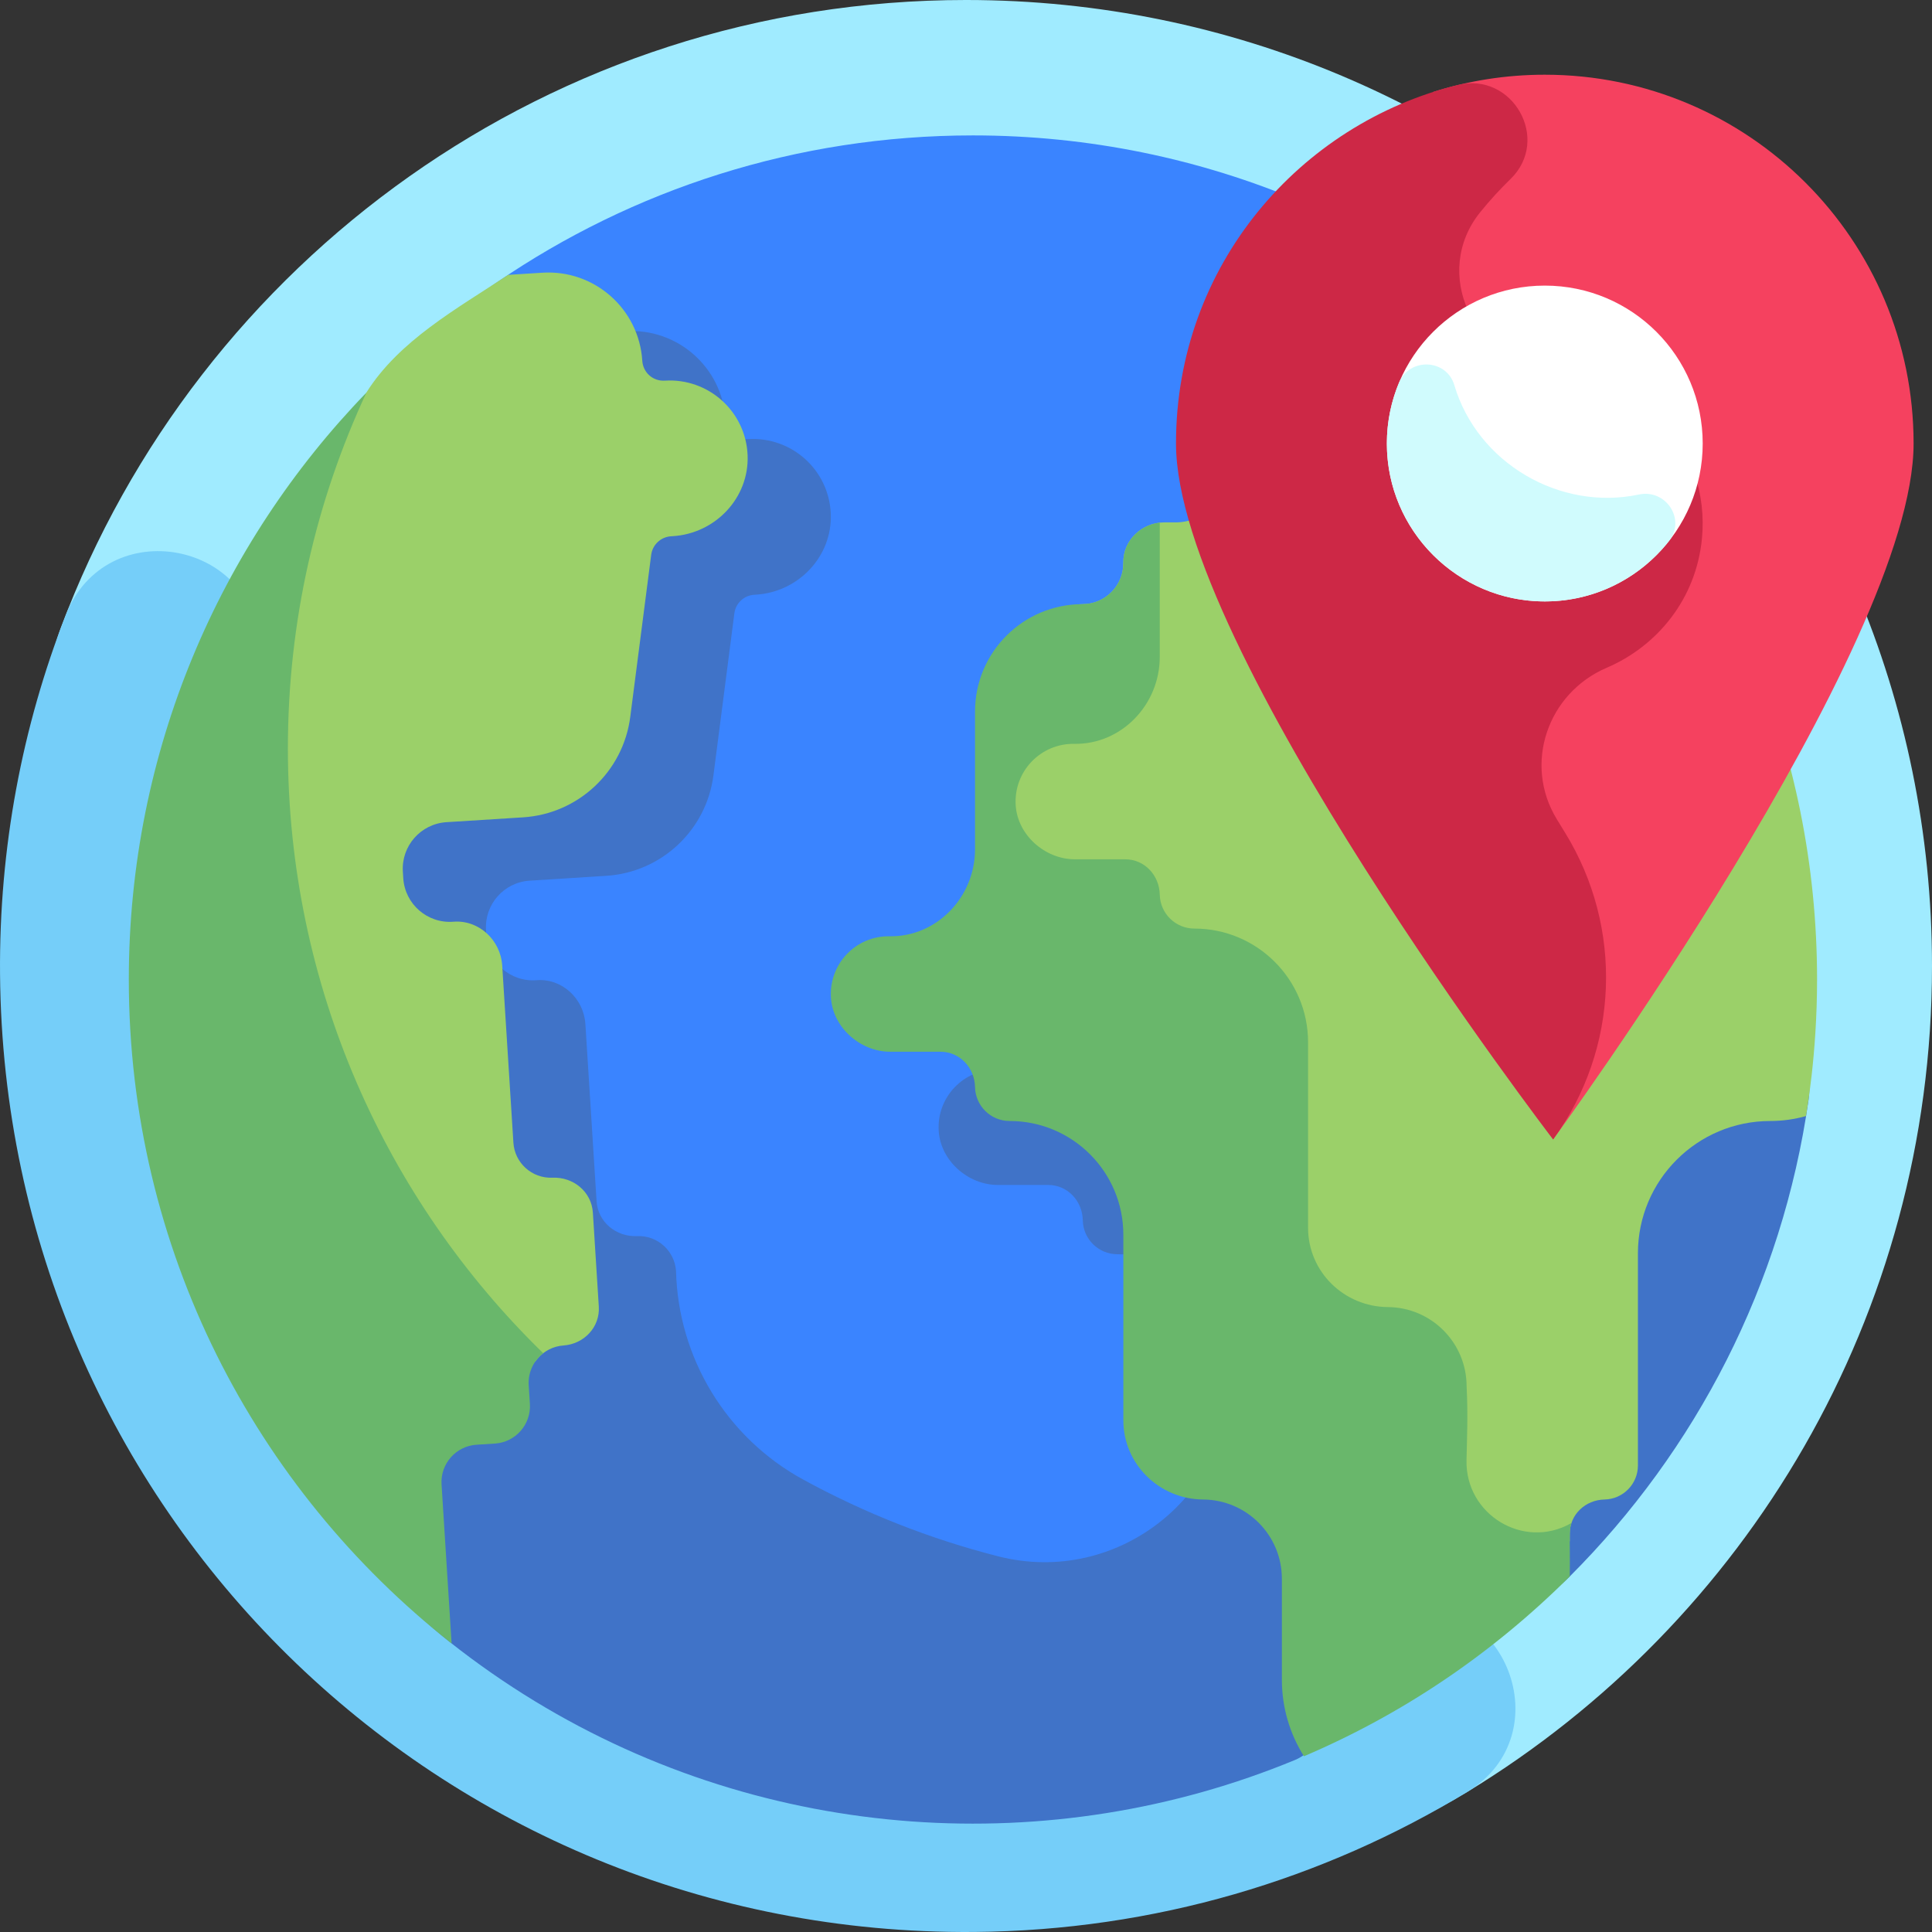 <svg id="Layer_1" enable-background="new 0 0 511 511" height="512" viewBox="0 0 511 511" width="512" xmlns="http://www.w3.org/2000/svg"><rect x="0" y="0" width="511" height="511" fill="#333333" stroke="none"/><g><g><path d="m511 255.5c0 92.543-49.201 173.595-122.872 218.424-38.662 23.526-84.062 27.041-132.628 27.041-141.109 0-238.133-94.583-238.133-235.692 0-31.501-11.666-71.444-1.24-99.307 36.277-96.947 129.765-165.966 239.373-165.966 141.109 0 255.5 114.391 255.5 255.5z" fill="#a0ebff"/></g><g><path d="m324.108 429.31c-141.109 0-255.5-114.391-255.5-255.5 0-.433.001-.866.003-1.298.147-29.492-40.542-37.238-51.254-9.759-11.451 29.376-17.622 61.394-17.348 94.886 1.159 141.563 116.052 254.505 257.615 253.352 47.766-.389 92.405-13.888 130.499-37.073 24.979-15.203 10.102-53.774-18.682-48.618-14.713 2.635-29.862 4.01-45.333 4.01z" fill="#75cef9"/></g><g><g><g><path d="m467.446 259.853c0 123.306-86.803 210.372-210.109 210.372s-201.813-87.84-201.813-211.145c0-76.594 17.118-144.18 75.895-184.395 35.845-24.525 79.206-38.87 125.918-38.87 61.653 0 117.469 24.99 157.872 65.393s52.237 96.992 52.237 158.645z" fill="#3a84ff"/></g><g><path d="m286.387 223.451v36.456c0 12.55-10.07 23.171-22.619 22.972-8.879-.141-16.057 7.299-15.484 16.27.502 7.863 7.764 14.266 15.643 14.266h13.301c5.133 0 9.059 4.216 9.161 9.348.099 4.974 4.162 8.975 9.159 8.975 16.605 0 30.066 13.461 30.066 30.066.005.497.009.988.014 1.475.291 32.43-30.198 56.371-61.623 48.357-18.12-4.621-35.434-11.478-51.612-20.326-20.213-11.054-32.999-32.057-33.585-55.087 0-.006 0-.009 0-.009-.341-5.392-4.935-9.504-10.309-9.272-5.545.239-10.362-3.71-10.712-9.249l-2.959-46.844c-.425-6.729-6.17-12.119-12.891-11.59-6.88.542-12.847-4.654-13.28-11.516l-.109-1.727c-.43-6.797 4.732-12.655 11.529-13.084l20.258-1.28c14.595-.922 26.488-12.062 28.361-26.566l5.536-42.865c.346-2.679 2.543-4.737 5.239-4.906l.495-.031c11.249-.707 20.223-10.141 19.768-21.403-.468-11.584-10.364-20.457-21.872-19.731-3.162.199-5.786-2.118-5.987-5.28-.871-13.72-12.697-24.138-26.418-23.271 0 0-91.61 31.1-101.79 170.217-4.981 68.069 5.279 136.933 55.3 176.488 7.146 5.651 14.646 10.874 22.461 15.63 61.707 37.558 136.911 42.098 201.106 15.559 8.493-3.511 19.023-22.519 27.191-27.165 0 0 31.33-7.241 45.462-21.368 33.338-33.327 56.187-77.144 63.167-126.078 7.385-51.775-191.967-83.122-191.967-67.431z" fill="#4073c8"/></g><g><path d="m265.36 239.444c16.902 18.992 29.065 41.277 40.776 63.703 11.228 21.501 24.2 42.944 31.428 66.229.947 3.051 4.746 18.252 5.155 18.992 1.191.811 1.829 1.694 2.069 2.288.231.263.452.504.665.724 11.057 7.734 26.428 12.664 39.376 16.268h30.364v-2.027c0-5.05 4.148-8.912 9.197-9.013 4.893-.098 8.83-4.095 8.83-9.012v-56.106c0-19.326 15.667-34.993 34.993-34.993 3.282 0 6.455-.462 9.467-1.307.073-.858 2.922-15.87 2.922-36.112 0-60.704-24.238-115.739-63.55-155.985-.001-.001-.002-.002-.002-.002h-71.585c-11.598 0-20.977 9.471-20.867 21.032.06 7.696-5.961 14.044-13.657 14.044h-2.973c-5.913 0-10.948 4.73-10.856 10.642.094 6.052-4.783 10.987-10.813 10.987-8.561.003-21.116 10.577-20.939 79.648z" fill="#9bd069"/></g><g><g><path d="m415.438 402.932c-12.488 7.018-27.859-2.353-27.557-16.675.12-5.716.419-12.064.027-19.576 0-11.53-9.307-20.886-20.818-20.967-11.613-.081-21.116-9.354-21.116-20.968v-49.079c0-16.605-13.461-30.066-30.066-30.066-4.997 0-9.06-4.002-9.16-8.975-.102-5.132-4.028-9.348-9.161-9.348h-13.301c-7.879 0-15.141-6.403-15.643-14.266-.573-8.971 6.605-16.411 15.484-16.27 12.548.199 22.619-10.423 22.619-22.972v-35.529c-5.367.598-9.72 5.07-9.634 10.569.094 6.052-4.783 10.987-10.813 10.987-15.692 0-28.413 12.721-28.413 28.413v36.456c0 12.55-10.07 23.171-22.619 22.972-8.879-.141-16.057 7.299-15.484 16.27.502 7.863 7.764 14.266 15.643 14.266h13.3c5.133 0 9.059 4.216 9.161 9.348.099 4.974 4.162 8.975 9.16 8.975 16.605 0 30.066 13.461 30.066 30.066v49.079c0 11.613 9.503 20.887 21.116 20.968 11.511.08 20.818 9.436 20.818 20.967v26.694c0 7.443 2.144 14.381 5.836 20.247 25.892-11.048 49.552-26.883 70.31-47.551.132-10.712-.323-11.821.458-14.155-.072.041-.142.08-.213.12z" fill="#69b76b"/></g></g><g><path d="m141.563 360.146c.22-.315.459-.629.734-.942 1.66-1.884 4.032-3.14 6.729-3.332 5.456-.387 9.698-4.853 9.353-10.311l-1.568-24.82c-.35-5.539-5.167-9.488-10.712-9.248-5.374.232-9.968-3.88-10.309-9.272l-2.959-46.842c-.425-6.729-6.17-12.119-12.891-11.59-6.88.542-12.847-4.653-13.28-11.516l-.109-1.727c-.43-6.797 4.732-12.655 11.529-13.084l20.258-1.28c14.595-.922 26.488-12.062 28.361-26.566l5.536-42.865c.346-2.679 2.543-4.737 5.239-4.906l.495-.031c11.249-.707 20.223-10.141 19.767-21.402-.468-11.584-10.364-20.457-21.872-19.731-3.162.199-5.786-2.118-5.987-5.28-.871-13.72-12.697-24.138-26.418-23.271l-9.062.572c-13.617 9-28.841 17.372-37.499 31.135-24.787 39.396-31.617 118.744-32.159 178.932-.382 42.643 34.177 77.377 76.824 77.377z" fill="#9bd069"/></g><g><g><path d="m143.676 357.912c-41.652-40.557-67.53-97.234-67.53-159.963 0-33.626 7.449-65.506 20.765-94.103-38.89 40.176-62.84 94.9-62.84 155.234 0 71.263 33.388 134.728 85.375 175.605l-2.657-42.057c-.345-5.46 3.801-10.166 9.261-10.51l4.842-.306c5.46-.345 9.606-5.051 9.261-10.51l-.311-4.924c-.214-3.409 1.322-6.523 3.834-8.466z" fill="#69b76b"/></g></g></g><g><path d="m408.585 19.761c-10.33 0-20.283 1.611-29.627 4.587.009.272.022.543.022.816l31.802 276.217s95.35-130.199 95.35-184.073-43.673-97.547-97.547-97.547z" fill="#f5415f"/></g><g><path d="m450.155 142.42c2.253-23.472-15.741-44.633-39.287-45.885-.282-.015-.564-.027-.845-.037-20.47-.687-31.4-24.471-18.506-40.385 2.477-3.057 5.149-5.988 8.008-8.768 10.748-10.447.583-28.442-13.973-24.866-41.648 10.232-74.512 47.617-74.512 94.828 0 53.873 99.743 184.073 99.743 184.073s.008-.011.024-.032c17.461-23.892 18.649-55.966 3.116-81.153-.729-1.182-1.456-2.368-2.181-3.558-8.876-14.564-2.453-33.309 13.225-40.024 13.316-5.705 23.648-18.146 25.188-34.193z" fill="#cd2846"/></g><g><circle cx="408.585" cy="117.308" fill="#fff" r="41.768"/></g><g><path d="m370.042 101.19c-2.442 5.829-3.599 12.33-3.118 19.148 1.497 21.21 19.153 38.097 40.407 38.719 13.863.406 26.257-5.946 34.139-16.005 4.478-5.716-.879-13.767-7.981-12.259-20.866 4.429-42.725-8.29-48.83-28.926-2.057-6.956-11.814-7.368-14.617-.677z" fill="#d0fbfd"/></g></g></g></svg>